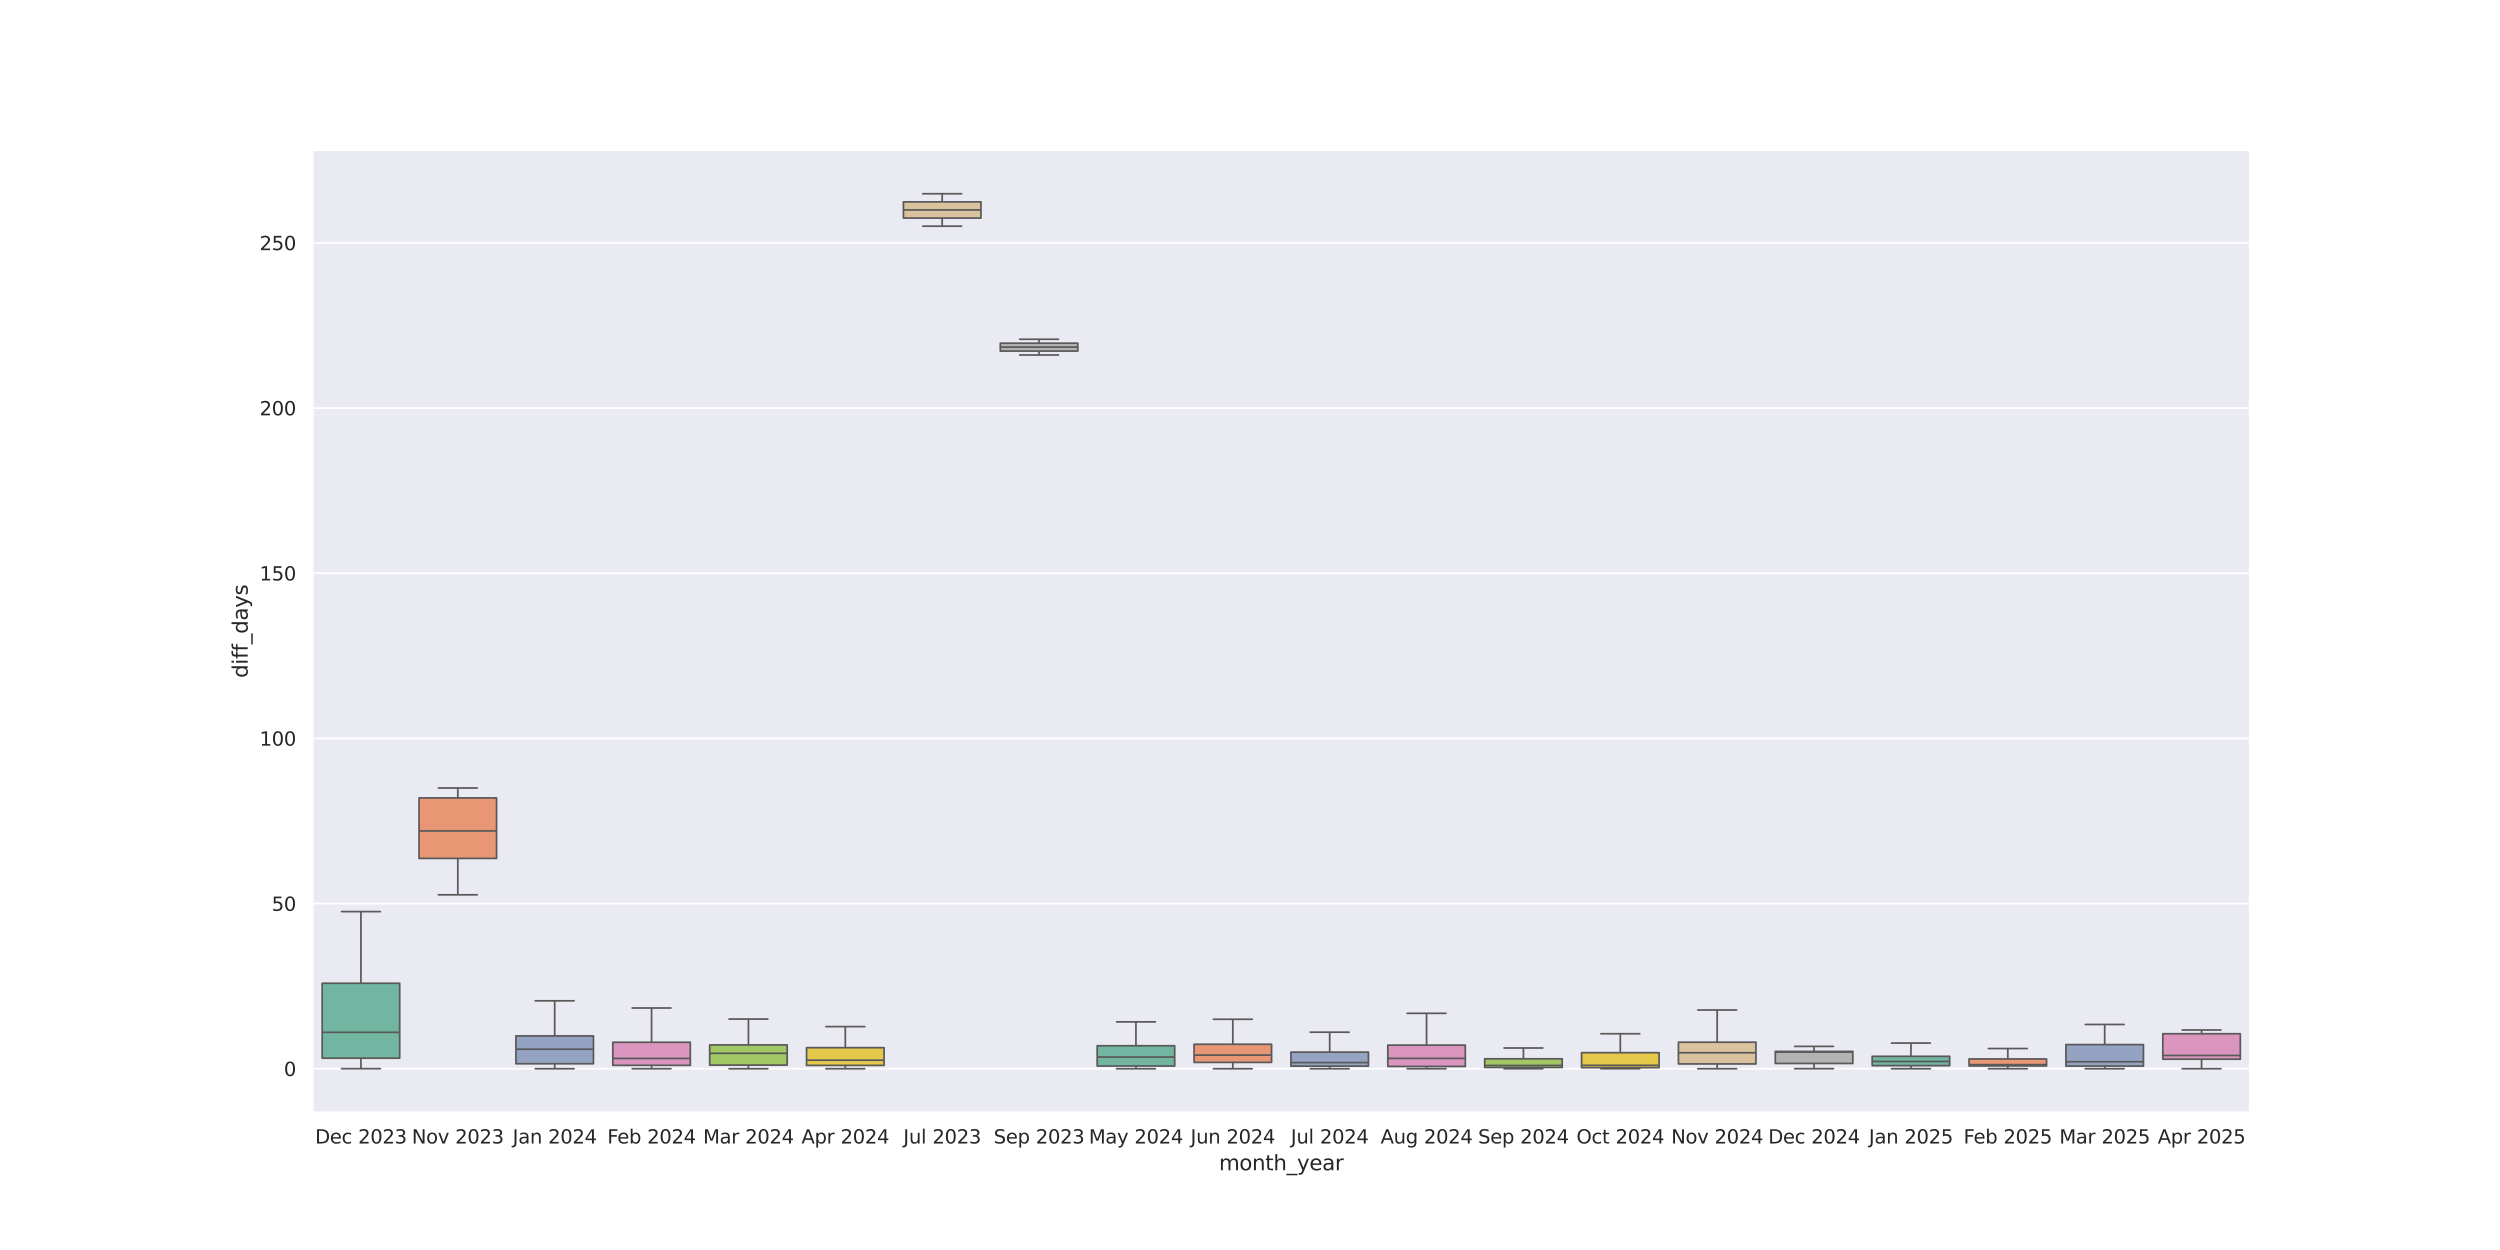 <?xml version="1.0" encoding="utf-8" standalone="no"?>
<!DOCTYPE svg PUBLIC "-//W3C//DTD SVG 1.1//EN"
  "http://www.w3.org/Graphics/SVG/1.1/DTD/svg11.dtd">
<svg xmlns:xlink="http://www.w3.org/1999/xlink" width="1440pt" height="720pt" viewBox="0 0 1440 720" xmlns="http://www.w3.org/2000/svg" version="1.1">
 <defs>
  <style type="text/css">*{stroke-linejoin: round; stroke-linecap: butt}</style>
 </defs>
 <g id="figure_1">
  <g id="patch_1">
   <path d="M 0 720 
L 1440 720 
L 1440 0 
L 0 0 
z
" style="fill: #ffffff"/>
  </g>
  <g id="axes_1">
   <g id="patch_2">
    <path d="M 180 640.8 
L 1296 640.8 
L 1296 86.4 
L 180 86.4 
z
" style="fill: #eaeaf2"/>
   </g>
   <g id="matplotlib.axis_1">
    <g id="xtick_1">
     <g id="text_1">
      <!-- Dec 2023 -->
      <g style="fill: #262626" transform="translate(181.511 658.658) scale(0.11 -0.11)">
       <defs>
        <path id="DejaVuSans-44" d="M 1259 4147 
L 1259 519 
L 2022 519 
Q 2988 519 3436 956 
Q 3884 1394 3884 2338 
Q 3884 3275 3436 3711 
Q 2988 4147 2022 4147 
L 1259 4147 
z
M 628 4666 
L 1925 4666 
Q 3281 4666 3915 4102 
Q 4550 3538 4550 2338 
Q 4550 1131 3912 565 
Q 3275 0 1925 0 
L 628 0 
L 628 4666 
z
" transform="scale(0.016)"/>
        <path id="DejaVuSans-65" d="M 3597 1894 
L 3597 1613 
L 953 1613 
Q 991 1019 1311 708 
Q 1631 397 2203 397 
Q 2534 397 2845 478 
Q 3156 559 3463 722 
L 3463 178 
Q 3153 47 2828 -22 
Q 2503 -91 2169 -91 
Q 1331 -91 842 396 
Q 353 884 353 1716 
Q 353 2575 817 3079 
Q 1281 3584 2069 3584 
Q 2775 3584 3186 3129 
Q 3597 2675 3597 1894 
z
M 3022 2063 
Q 3016 2534 2758 2815 
Q 2500 3097 2075 3097 
Q 1594 3097 1305 2825 
Q 1016 2553 972 2059 
L 3022 2063 
z
" transform="scale(0.016)"/>
        <path id="DejaVuSans-63" d="M 3122 3366 
L 3122 2828 
Q 2878 2963 2633 3030 
Q 2388 3097 2138 3097 
Q 1578 3097 1268 2742 
Q 959 2388 959 1747 
Q 959 1106 1268 751 
Q 1578 397 2138 397 
Q 2388 397 2633 464 
Q 2878 531 3122 666 
L 3122 134 
Q 2881 22 2623 -34 
Q 2366 -91 2075 -91 
Q 1284 -91 818 406 
Q 353 903 353 1747 
Q 353 2603 823 3093 
Q 1294 3584 2113 3584 
Q 2378 3584 2631 3529 
Q 2884 3475 3122 3366 
z
" transform="scale(0.016)"/>
        <path id="DejaVuSans-20" transform="scale(0.016)"/>
        <path id="DejaVuSans-32" d="M 1228 531 
L 3431 531 
L 3431 0 
L 469 0 
L 469 531 
Q 828 903 1448 1529 
Q 2069 2156 2228 2338 
Q 2531 2678 2651 2914 
Q 2772 3150 2772 3378 
Q 2772 3750 2511 3984 
Q 2250 4219 1831 4219 
Q 1534 4219 1204 4116 
Q 875 4013 500 3803 
L 500 4441 
Q 881 4594 1212 4672 
Q 1544 4750 1819 4750 
Q 2544 4750 2975 4387 
Q 3406 4025 3406 3419 
Q 3406 3131 3298 2873 
Q 3191 2616 2906 2266 
Q 2828 2175 2409 1742 
Q 1991 1309 1228 531 
z
" transform="scale(0.016)"/>
        <path id="DejaVuSans-30" d="M 2034 4250 
Q 1547 4250 1301 3770 
Q 1056 3291 1056 2328 
Q 1056 1369 1301 889 
Q 1547 409 2034 409 
Q 2525 409 2770 889 
Q 3016 1369 3016 2328 
Q 3016 3291 2770 3770 
Q 2525 4250 2034 4250 
z
M 2034 4750 
Q 2819 4750 3233 4129 
Q 3647 3509 3647 2328 
Q 3647 1150 3233 529 
Q 2819 -91 2034 -91 
Q 1250 -91 836 529 
Q 422 1150 422 2328 
Q 422 3509 836 4129 
Q 1250 4750 2034 4750 
z
" transform="scale(0.016)"/>
        <path id="DejaVuSans-33" d="M 2597 2516 
Q 3050 2419 3304 2112 
Q 3559 1806 3559 1356 
Q 3559 666 3084 287 
Q 2609 -91 1734 -91 
Q 1441 -91 1130 -33 
Q 819 25 488 141 
L 488 750 
Q 750 597 1062 519 
Q 1375 441 1716 441 
Q 2309 441 2620 675 
Q 2931 909 2931 1356 
Q 2931 1769 2642 2001 
Q 2353 2234 1838 2234 
L 1294 2234 
L 1294 2753 
L 1863 2753 
Q 2328 2753 2575 2939 
Q 2822 3125 2822 3475 
Q 2822 3834 2567 4026 
Q 2313 4219 1838 4219 
Q 1578 4219 1281 4162 
Q 984 4106 628 3988 
L 628 4550 
Q 988 4650 1302 4700 
Q 1616 4750 1894 4750 
Q 2613 4750 3031 4423 
Q 3450 4097 3450 3541 
Q 3450 3153 3228 2886 
Q 3006 2619 2597 2516 
z
" transform="scale(0.016)"/>
       </defs>
       <use xlink:href="#DejaVuSans-44"/>
       <use xlink:href="#DejaVuSans-65" transform="translate(77.002 0)"/>
       <use xlink:href="#DejaVuSans-63" transform="translate(138.525 0)"/>
       <use xlink:href="#DejaVuSans-20" transform="translate(193.506 0)"/>
       <use xlink:href="#DejaVuSans-32" transform="translate(225.293 0)"/>
       <use xlink:href="#DejaVuSans-30" transform="translate(288.916 0)"/>
       <use xlink:href="#DejaVuSans-32" transform="translate(352.539 0)"/>
       <use xlink:href="#DejaVuSans-33" transform="translate(416.162 0)"/>
      </g>
     </g>
    </g>
    <g id="xtick_2">
     <g id="text_2">
      <!-- Nov 2023 -->
      <g style="fill: #262626" transform="translate(237.219 658.658) scale(0.11 -0.11)">
       <defs>
        <path id="DejaVuSans-4e" d="M 628 4666 
L 1478 4666 
L 3547 763 
L 3547 4666 
L 4159 4666 
L 4159 0 
L 3309 0 
L 1241 3903 
L 1241 0 
L 628 0 
L 628 4666 
z
" transform="scale(0.016)"/>
        <path id="DejaVuSans-6f" d="M 1959 3097 
Q 1497 3097 1228 2736 
Q 959 2375 959 1747 
Q 959 1119 1226 758 
Q 1494 397 1959 397 
Q 2419 397 2687 759 
Q 2956 1122 2956 1747 
Q 2956 2369 2687 2733 
Q 2419 3097 1959 3097 
z
M 1959 3584 
Q 2709 3584 3137 3096 
Q 3566 2609 3566 1747 
Q 3566 888 3137 398 
Q 2709 -91 1959 -91 
Q 1206 -91 779 398 
Q 353 888 353 1747 
Q 353 2609 779 3096 
Q 1206 3584 1959 3584 
z
" transform="scale(0.016)"/>
        <path id="DejaVuSans-76" d="M 191 3500 
L 800 3500 
L 1894 563 
L 2988 3500 
L 3597 3500 
L 2284 0 
L 1503 0 
L 191 3500 
z
" transform="scale(0.016)"/>
       </defs>
       <use xlink:href="#DejaVuSans-4e"/>
       <use xlink:href="#DejaVuSans-6f" transform="translate(74.805 0)"/>
       <use xlink:href="#DejaVuSans-76" transform="translate(135.986 0)"/>
       <use xlink:href="#DejaVuSans-20" transform="translate(195.166 0)"/>
       <use xlink:href="#DejaVuSans-32" transform="translate(226.953 0)"/>
       <use xlink:href="#DejaVuSans-30" transform="translate(290.576 0)"/>
       <use xlink:href="#DejaVuSans-32" transform="translate(354.199 0)"/>
       <use xlink:href="#DejaVuSans-33" transform="translate(417.822 0)"/>
      </g>
     </g>
    </g>
    <g id="xtick_3">
     <g id="text_3">
      <!-- Jan 2024 -->
      <g style="fill: #262626" transform="translate(295.276 658.658) scale(0.11 -0.11)">
       <defs>
        <path id="DejaVuSans-4a" d="M 628 4666 
L 1259 4666 
L 1259 325 
Q 1259 -519 939 -900 
Q 619 -1281 -91 -1281 
L -331 -1281 
L -331 -750 
L -134 -750 
Q 284 -750 456 -515 
Q 628 -281 628 325 
L 628 4666 
z
" transform="scale(0.016)"/>
        <path id="DejaVuSans-61" d="M 2194 1759 
Q 1497 1759 1228 1600 
Q 959 1441 959 1056 
Q 959 750 1161 570 
Q 1363 391 1709 391 
Q 2188 391 2477 730 
Q 2766 1069 2766 1631 
L 2766 1759 
L 2194 1759 
z
M 3341 1997 
L 3341 0 
L 2766 0 
L 2766 531 
Q 2569 213 2275 61 
Q 1981 -91 1556 -91 
Q 1019 -91 701 211 
Q 384 513 384 1019 
Q 384 1609 779 1909 
Q 1175 2209 1959 2209 
L 2766 2209 
L 2766 2266 
Q 2766 2663 2505 2880 
Q 2244 3097 1772 3097 
Q 1472 3097 1187 3025 
Q 903 2953 641 2809 
L 641 3341 
Q 956 3463 1253 3523 
Q 1550 3584 1831 3584 
Q 2591 3584 2966 3190 
Q 3341 2797 3341 1997 
z
" transform="scale(0.016)"/>
        <path id="DejaVuSans-6e" d="M 3513 2113 
L 3513 0 
L 2938 0 
L 2938 2094 
Q 2938 2591 2744 2837 
Q 2550 3084 2163 3084 
Q 1697 3084 1428 2787 
Q 1159 2491 1159 1978 
L 1159 0 
L 581 0 
L 581 3500 
L 1159 3500 
L 1159 2956 
Q 1366 3272 1645 3428 
Q 1925 3584 2291 3584 
Q 2894 3584 3203 3211 
Q 3513 2838 3513 2113 
z
" transform="scale(0.016)"/>
        <path id="DejaVuSans-34" d="M 2419 4116 
L 825 1625 
L 2419 1625 
L 2419 4116 
z
M 2253 4666 
L 3047 4666 
L 3047 1625 
L 3713 1625 
L 3713 1100 
L 3047 1100 
L 3047 0 
L 2419 0 
L 2419 1100 
L 313 1100 
L 313 1709 
L 2253 4666 
z
" transform="scale(0.016)"/>
       </defs>
       <use xlink:href="#DejaVuSans-4a"/>
       <use xlink:href="#DejaVuSans-61" transform="translate(29.492 0)"/>
       <use xlink:href="#DejaVuSans-6e" transform="translate(90.771 0)"/>
       <use xlink:href="#DejaVuSans-20" transform="translate(154.15 0)"/>
       <use xlink:href="#DejaVuSans-32" transform="translate(185.938 0)"/>
       <use xlink:href="#DejaVuSans-30" transform="translate(249.561 0)"/>
       <use xlink:href="#DejaVuSans-32" transform="translate(313.184 0)"/>
       <use xlink:href="#DejaVuSans-34" transform="translate(376.807 0)"/>
      </g>
     </g>
    </g>
    <g id="xtick_4">
     <g id="text_4">
      <!-- Feb 2024 -->
      <g style="fill: #262626" transform="translate(349.818 658.658) scale(0.11 -0.11)">
       <defs>
        <path id="DejaVuSans-46" d="M 628 4666 
L 3309 4666 
L 3309 4134 
L 1259 4134 
L 1259 2759 
L 3109 2759 
L 3109 2228 
L 1259 2228 
L 1259 0 
L 628 0 
L 628 4666 
z
" transform="scale(0.016)"/>
        <path id="DejaVuSans-62" d="M 3116 1747 
Q 3116 2381 2855 2742 
Q 2594 3103 2138 3103 
Q 1681 3103 1420 2742 
Q 1159 2381 1159 1747 
Q 1159 1113 1420 752 
Q 1681 391 2138 391 
Q 2594 391 2855 752 
Q 3116 1113 3116 1747 
z
M 1159 2969 
Q 1341 3281 1617 3432 
Q 1894 3584 2278 3584 
Q 2916 3584 3314 3078 
Q 3713 2572 3713 1747 
Q 3713 922 3314 415 
Q 2916 -91 2278 -91 
Q 1894 -91 1617 61 
Q 1341 213 1159 525 
L 1159 0 
L 581 0 
L 581 4863 
L 1159 4863 
L 1159 2969 
z
" transform="scale(0.016)"/>
       </defs>
       <use xlink:href="#DejaVuSans-46"/>
       <use xlink:href="#DejaVuSans-65" transform="translate(52.02 0)"/>
       <use xlink:href="#DejaVuSans-62" transform="translate(113.543 0)"/>
       <use xlink:href="#DejaVuSans-20" transform="translate(177.02 0)"/>
       <use xlink:href="#DejaVuSans-32" transform="translate(208.807 0)"/>
       <use xlink:href="#DejaVuSans-30" transform="translate(272.43 0)"/>
       <use xlink:href="#DejaVuSans-32" transform="translate(336.053 0)"/>
       <use xlink:href="#DejaVuSans-34" transform="translate(399.676 0)"/>
      </g>
     </g>
    </g>
    <g id="xtick_5">
     <g id="text_5">
      <!-- Mar 2024 -->
      <g style="fill: #262626" transform="translate(404.978 658.658) scale(0.11 -0.11)">
       <defs>
        <path id="DejaVuSans-4d" d="M 628 4666 
L 1569 4666 
L 2759 1491 
L 3956 4666 
L 4897 4666 
L 4897 0 
L 4281 0 
L 4281 4097 
L 3078 897 
L 2444 897 
L 1241 4097 
L 1241 0 
L 628 0 
L 628 4666 
z
" transform="scale(0.016)"/>
        <path id="DejaVuSans-72" d="M 2631 2963 
Q 2534 3019 2420 3045 
Q 2306 3072 2169 3072 
Q 1681 3072 1420 2755 
Q 1159 2438 1159 1844 
L 1159 0 
L 581 0 
L 581 3500 
L 1159 3500 
L 1159 2956 
Q 1341 3275 1631 3429 
Q 1922 3584 2338 3584 
Q 2397 3584 2469 3576 
Q 2541 3569 2628 3553 
L 2631 2963 
z
" transform="scale(0.016)"/>
       </defs>
       <use xlink:href="#DejaVuSans-4d"/>
       <use xlink:href="#DejaVuSans-61" transform="translate(86.279 0)"/>
       <use xlink:href="#DejaVuSans-72" transform="translate(147.559 0)"/>
       <use xlink:href="#DejaVuSans-20" transform="translate(188.672 0)"/>
       <use xlink:href="#DejaVuSans-32" transform="translate(220.459 0)"/>
       <use xlink:href="#DejaVuSans-30" transform="translate(284.082 0)"/>
       <use xlink:href="#DejaVuSans-32" transform="translate(347.705 0)"/>
       <use xlink:href="#DejaVuSans-34" transform="translate(411.328 0)"/>
      </g>
     </g>
    </g>
    <g id="xtick_6">
     <g id="text_6">
      <!-- Apr 2024 -->
      <g style="fill: #262626" transform="translate(461.64 658.658) scale(0.11 -0.11)">
       <defs>
        <path id="DejaVuSans-41" d="M 2188 4044 
L 1331 1722 
L 3047 1722 
L 2188 4044 
z
M 1831 4666 
L 2547 4666 
L 4325 0 
L 3669 0 
L 3244 1197 
L 1141 1197 
L 716 0 
L 50 0 
L 1831 4666 
z
" transform="scale(0.016)"/>
        <path id="DejaVuSans-70" d="M 1159 525 
L 1159 -1331 
L 581 -1331 
L 581 3500 
L 1159 3500 
L 1159 2969 
Q 1341 3281 1617 3432 
Q 1894 3584 2278 3584 
Q 2916 3584 3314 3078 
Q 3713 2572 3713 1747 
Q 3713 922 3314 415 
Q 2916 -91 2278 -91 
Q 1894 -91 1617 61 
Q 1341 213 1159 525 
z
M 3116 1747 
Q 3116 2381 2855 2742 
Q 2594 3103 2138 3103 
Q 1681 3103 1420 2742 
Q 1159 2381 1159 1747 
Q 1159 1113 1420 752 
Q 1681 391 2138 391 
Q 2594 391 2855 752 
Q 3116 1113 3116 1747 
z
" transform="scale(0.016)"/>
       </defs>
       <use xlink:href="#DejaVuSans-41"/>
       <use xlink:href="#DejaVuSans-70" transform="translate(68.408 0)"/>
       <use xlink:href="#DejaVuSans-72" transform="translate(131.885 0)"/>
       <use xlink:href="#DejaVuSans-20" transform="translate(172.998 0)"/>
       <use xlink:href="#DejaVuSans-32" transform="translate(204.785 0)"/>
       <use xlink:href="#DejaVuSans-30" transform="translate(268.408 0)"/>
       <use xlink:href="#DejaVuSans-32" transform="translate(332.031 0)"/>
       <use xlink:href="#DejaVuSans-34" transform="translate(395.654 0)"/>
      </g>
     </g>
    </g>
    <g id="xtick_7">
     <g id="text_7">
      <!-- Jul 2023 -->
      <g style="fill: #262626" transform="translate(520.318 658.658) scale(0.11 -0.11)">
       <defs>
        <path id="DejaVuSans-75" d="M 544 1381 
L 544 3500 
L 1119 3500 
L 1119 1403 
Q 1119 906 1312 657 
Q 1506 409 1894 409 
Q 2359 409 2629 706 
Q 2900 1003 2900 1516 
L 2900 3500 
L 3475 3500 
L 3475 0 
L 2900 0 
L 2900 538 
Q 2691 219 2414 64 
Q 2138 -91 1772 -91 
Q 1169 -91 856 284 
Q 544 659 544 1381 
z
M 1991 3584 
L 1991 3584 
z
" transform="scale(0.016)"/>
        <path id="DejaVuSans-6c" d="M 603 4863 
L 1178 4863 
L 1178 0 
L 603 0 
L 603 4863 
z
" transform="scale(0.016)"/>
       </defs>
       <use xlink:href="#DejaVuSans-4a"/>
       <use xlink:href="#DejaVuSans-75" transform="translate(29.492 0)"/>
       <use xlink:href="#DejaVuSans-6c" transform="translate(92.871 0)"/>
       <use xlink:href="#DejaVuSans-20" transform="translate(120.654 0)"/>
       <use xlink:href="#DejaVuSans-32" transform="translate(152.441 0)"/>
       <use xlink:href="#DejaVuSans-30" transform="translate(216.064 0)"/>
       <use xlink:href="#DejaVuSans-32" transform="translate(279.688 0)"/>
       <use xlink:href="#DejaVuSans-33" transform="translate(343.311 0)"/>
      </g>
     </g>
    </g>
    <g id="xtick_8">
     <g id="text_8">
      <!-- Sep 2023 -->
      <g style="fill: #262626" transform="translate(572.387 658.658) scale(0.11 -0.11)">
       <defs>
        <path id="DejaVuSans-53" d="M 3425 4513 
L 3425 3897 
Q 3066 4069 2747 4153 
Q 2428 4238 2131 4238 
Q 1616 4238 1336 4038 
Q 1056 3838 1056 3469 
Q 1056 3159 1242 3001 
Q 1428 2844 1947 2747 
L 2328 2669 
Q 3034 2534 3370 2195 
Q 3706 1856 3706 1288 
Q 3706 609 3251 259 
Q 2797 -91 1919 -91 
Q 1588 -91 1214 -16 
Q 841 59 441 206 
L 441 856 
Q 825 641 1194 531 
Q 1563 422 1919 422 
Q 2459 422 2753 634 
Q 3047 847 3047 1241 
Q 3047 1584 2836 1778 
Q 2625 1972 2144 2069 
L 1759 2144 
Q 1053 2284 737 2584 
Q 422 2884 422 3419 
Q 422 4038 858 4394 
Q 1294 4750 2059 4750 
Q 2388 4750 2728 4690 
Q 3069 4631 3425 4513 
z
" transform="scale(0.016)"/>
       </defs>
       <use xlink:href="#DejaVuSans-53"/>
       <use xlink:href="#DejaVuSans-65" transform="translate(63.477 0)"/>
       <use xlink:href="#DejaVuSans-70" transform="translate(125 0)"/>
       <use xlink:href="#DejaVuSans-20" transform="translate(188.477 0)"/>
       <use xlink:href="#DejaVuSans-32" transform="translate(220.264 0)"/>
       <use xlink:href="#DejaVuSans-30" transform="translate(283.887 0)"/>
       <use xlink:href="#DejaVuSans-32" transform="translate(347.51 0)"/>
       <use xlink:href="#DejaVuSans-33" transform="translate(411.133 0)"/>
      </g>
     </g>
    </g>
    <g id="xtick_9">
     <g id="text_9">
      <!-- May 2024 -->
      <g style="fill: #262626" transform="translate(627.183 658.658) scale(0.11 -0.11)">
       <defs>
        <path id="DejaVuSans-79" d="M 2059 -325 
Q 1816 -950 1584 -1140 
Q 1353 -1331 966 -1331 
L 506 -1331 
L 506 -850 
L 844 -850 
Q 1081 -850 1212 -737 
Q 1344 -625 1503 -206 
L 1606 56 
L 191 3500 
L 800 3500 
L 1894 763 
L 2988 3500 
L 3597 3500 
L 2059 -325 
z
" transform="scale(0.016)"/>
       </defs>
       <use xlink:href="#DejaVuSans-4d"/>
       <use xlink:href="#DejaVuSans-61" transform="translate(86.279 0)"/>
       <use xlink:href="#DejaVuSans-79" transform="translate(147.559 0)"/>
       <use xlink:href="#DejaVuSans-20" transform="translate(206.738 0)"/>
       <use xlink:href="#DejaVuSans-32" transform="translate(238.525 0)"/>
       <use xlink:href="#DejaVuSans-30" transform="translate(302.148 0)"/>
       <use xlink:href="#DejaVuSans-32" transform="translate(365.771 0)"/>
       <use xlink:href="#DejaVuSans-34" transform="translate(429.395 0)"/>
      </g>
     </g>
    </g>
    <g id="xtick_10">
     <g id="text_10">
      <!-- Jun 2024 -->
      <g style="fill: #262626" transform="translate(685.761 658.658) scale(0.11 -0.11)">
       <use xlink:href="#DejaVuSans-4a"/>
       <use xlink:href="#DejaVuSans-75" transform="translate(29.492 0)"/>
       <use xlink:href="#DejaVuSans-6e" transform="translate(92.871 0)"/>
       <use xlink:href="#DejaVuSans-20" transform="translate(156.25 0)"/>
       <use xlink:href="#DejaVuSans-32" transform="translate(188.037 0)"/>
       <use xlink:href="#DejaVuSans-30" transform="translate(251.66 0)"/>
       <use xlink:href="#DejaVuSans-32" transform="translate(315.283 0)"/>
       <use xlink:href="#DejaVuSans-34" transform="translate(378.906 0)"/>
      </g>
     </g>
    </g>
    <g id="xtick_11">
     <g id="text_11">
      <!-- Jul 2024 -->
      <g style="fill: #262626" transform="translate(743.518 658.658) scale(0.11 -0.11)">
       <use xlink:href="#DejaVuSans-4a"/>
       <use xlink:href="#DejaVuSans-75" transform="translate(29.492 0)"/>
       <use xlink:href="#DejaVuSans-6c" transform="translate(92.871 0)"/>
       <use xlink:href="#DejaVuSans-20" transform="translate(120.654 0)"/>
       <use xlink:href="#DejaVuSans-32" transform="translate(152.441 0)"/>
       <use xlink:href="#DejaVuSans-30" transform="translate(216.064 0)"/>
       <use xlink:href="#DejaVuSans-32" transform="translate(279.688 0)"/>
       <use xlink:href="#DejaVuSans-34" transform="translate(343.311 0)"/>
      </g>
     </g>
    </g>
    <g id="xtick_12">
     <g id="text_12">
      <!-- Aug 2024 -->
      <g style="fill: #262626" transform="translate(795.215 658.658) scale(0.11 -0.11)">
       <defs>
        <path id="DejaVuSans-67" d="M 2906 1791 
Q 2906 2416 2648 2759 
Q 2391 3103 1925 3103 
Q 1463 3103 1205 2759 
Q 947 2416 947 1791 
Q 947 1169 1205 825 
Q 1463 481 1925 481 
Q 2391 481 2648 825 
Q 2906 1169 2906 1791 
z
M 3481 434 
Q 3481 -459 3084 -895 
Q 2688 -1331 1869 -1331 
Q 1566 -1331 1297 -1286 
Q 1028 -1241 775 -1147 
L 775 -588 
Q 1028 -725 1275 -790 
Q 1522 -856 1778 -856 
Q 2344 -856 2625 -561 
Q 2906 -266 2906 331 
L 2906 616 
Q 2728 306 2450 153 
Q 2172 0 1784 0 
Q 1141 0 747 490 
Q 353 981 353 1791 
Q 353 2603 747 3093 
Q 1141 3584 1784 3584 
Q 2172 3584 2450 3431 
Q 2728 3278 2906 2969 
L 2906 3500 
L 3481 3500 
L 3481 434 
z
" transform="scale(0.016)"/>
       </defs>
       <use xlink:href="#DejaVuSans-41"/>
       <use xlink:href="#DejaVuSans-75" transform="translate(68.408 0)"/>
       <use xlink:href="#DejaVuSans-67" transform="translate(131.787 0)"/>
       <use xlink:href="#DejaVuSans-20" transform="translate(195.264 0)"/>
       <use xlink:href="#DejaVuSans-32" transform="translate(227.051 0)"/>
       <use xlink:href="#DejaVuSans-30" transform="translate(290.674 0)"/>
       <use xlink:href="#DejaVuSans-32" transform="translate(354.297 0)"/>
       <use xlink:href="#DejaVuSans-34" transform="translate(417.92 0)"/>
      </g>
     </g>
    </g>
    <g id="xtick_13">
     <g id="text_13">
      <!-- Sep 2024 -->
      <g style="fill: #262626" transform="translate(851.387 658.658) scale(0.11 -0.11)">
       <use xlink:href="#DejaVuSans-53"/>
       <use xlink:href="#DejaVuSans-65" transform="translate(63.477 0)"/>
       <use xlink:href="#DejaVuSans-70" transform="translate(125 0)"/>
       <use xlink:href="#DejaVuSans-20" transform="translate(188.477 0)"/>
       <use xlink:href="#DejaVuSans-32" transform="translate(220.264 0)"/>
       <use xlink:href="#DejaVuSans-30" transform="translate(283.887 0)"/>
       <use xlink:href="#DejaVuSans-32" transform="translate(347.51 0)"/>
       <use xlink:href="#DejaVuSans-34" transform="translate(411.133 0)"/>
      </g>
     </g>
    </g>
    <g id="xtick_14">
     <g id="text_14">
      <!-- Oct 2024 -->
      <g style="fill: #262626" transform="translate(908.045 658.658) scale(0.11 -0.11)">
       <defs>
        <path id="DejaVuSans-4f" d="M 2522 4238 
Q 1834 4238 1429 3725 
Q 1025 3213 1025 2328 
Q 1025 1447 1429 934 
Q 1834 422 2522 422 
Q 3209 422 3611 934 
Q 4013 1447 4013 2328 
Q 4013 3213 3611 3725 
Q 3209 4238 2522 4238 
z
M 2522 4750 
Q 3503 4750 4090 4092 
Q 4678 3434 4678 2328 
Q 4678 1225 4090 567 
Q 3503 -91 2522 -91 
Q 1538 -91 948 565 
Q 359 1222 359 2328 
Q 359 3434 948 4092 
Q 1538 4750 2522 4750 
z
" transform="scale(0.016)"/>
        <path id="DejaVuSans-74" d="M 1172 4494 
L 1172 3500 
L 2356 3500 
L 2356 3053 
L 1172 3053 
L 1172 1153 
Q 1172 725 1289 603 
Q 1406 481 1766 481 
L 2356 481 
L 2356 0 
L 1766 0 
Q 1100 0 847 248 
Q 594 497 594 1153 
L 594 3053 
L 172 3053 
L 172 3500 
L 594 3500 
L 594 4494 
L 1172 4494 
z
" transform="scale(0.016)"/>
       </defs>
       <use xlink:href="#DejaVuSans-4f"/>
       <use xlink:href="#DejaVuSans-63" transform="translate(78.711 0)"/>
       <use xlink:href="#DejaVuSans-74" transform="translate(133.691 0)"/>
       <use xlink:href="#DejaVuSans-20" transform="translate(172.9 0)"/>
       <use xlink:href="#DejaVuSans-32" transform="translate(204.688 0)"/>
       <use xlink:href="#DejaVuSans-30" transform="translate(268.311 0)"/>
       <use xlink:href="#DejaVuSans-32" transform="translate(331.934 0)"/>
       <use xlink:href="#DejaVuSans-34" transform="translate(395.557 0)"/>
      </g>
     </g>
    </g>
    <g id="xtick_15">
     <g id="text_15">
      <!-- Nov 2024 -->
      <g style="fill: #262626" transform="translate(962.619 658.658) scale(0.11 -0.11)">
       <use xlink:href="#DejaVuSans-4e"/>
       <use xlink:href="#DejaVuSans-6f" transform="translate(74.805 0)"/>
       <use xlink:href="#DejaVuSans-76" transform="translate(135.986 0)"/>
       <use xlink:href="#DejaVuSans-20" transform="translate(195.166 0)"/>
       <use xlink:href="#DejaVuSans-32" transform="translate(226.953 0)"/>
       <use xlink:href="#DejaVuSans-30" transform="translate(290.576 0)"/>
       <use xlink:href="#DejaVuSans-32" transform="translate(354.199 0)"/>
       <use xlink:href="#DejaVuSans-34" transform="translate(417.822 0)"/>
      </g>
     </g>
    </g>
    <g id="xtick_16">
     <g id="text_16">
      <!-- Dec 2024 -->
      <g style="fill: #262626" transform="translate(1018.511 658.658) scale(0.11 -0.11)">
       <use xlink:href="#DejaVuSans-44"/>
       <use xlink:href="#DejaVuSans-65" transform="translate(77.002 0)"/>
       <use xlink:href="#DejaVuSans-63" transform="translate(138.525 0)"/>
       <use xlink:href="#DejaVuSans-20" transform="translate(193.506 0)"/>
       <use xlink:href="#DejaVuSans-32" transform="translate(225.293 0)"/>
       <use xlink:href="#DejaVuSans-30" transform="translate(288.916 0)"/>
       <use xlink:href="#DejaVuSans-32" transform="translate(352.539 0)"/>
       <use xlink:href="#DejaVuSans-34" transform="translate(416.162 0)"/>
      </g>
     </g>
    </g>
    <g id="xtick_17">
     <g id="text_17">
      <!-- Jan 2025 -->
      <g style="fill: #262626" transform="translate(1076.476 658.658) scale(0.11 -0.11)">
       <defs>
        <path id="DejaVuSans-35" d="M 691 4666 
L 3169 4666 
L 3169 4134 
L 1269 4134 
L 1269 2991 
Q 1406 3038 1543 3061 
Q 1681 3084 1819 3084 
Q 2600 3084 3056 2656 
Q 3513 2228 3513 1497 
Q 3513 744 3044 326 
Q 2575 -91 1722 -91 
Q 1428 -91 1123 -41 
Q 819 9 494 109 
L 494 744 
Q 775 591 1075 516 
Q 1375 441 1709 441 
Q 2250 441 2565 725 
Q 2881 1009 2881 1497 
Q 2881 1984 2565 2268 
Q 2250 2553 1709 2553 
Q 1456 2553 1204 2497 
Q 953 2441 691 2322 
L 691 4666 
z
" transform="scale(0.016)"/>
       </defs>
       <use xlink:href="#DejaVuSans-4a"/>
       <use xlink:href="#DejaVuSans-61" transform="translate(29.492 0)"/>
       <use xlink:href="#DejaVuSans-6e" transform="translate(90.771 0)"/>
       <use xlink:href="#DejaVuSans-20" transform="translate(154.15 0)"/>
       <use xlink:href="#DejaVuSans-32" transform="translate(185.938 0)"/>
       <use xlink:href="#DejaVuSans-30" transform="translate(249.561 0)"/>
       <use xlink:href="#DejaVuSans-32" transform="translate(313.184 0)"/>
       <use xlink:href="#DejaVuSans-35" transform="translate(376.807 0)"/>
      </g>
     </g>
    </g>
    <g id="xtick_18">
     <g id="text_18">
      <!-- Feb 2025 -->
      <g style="fill: #262626" transform="translate(1131.018 658.658) scale(0.11 -0.11)">
       <use xlink:href="#DejaVuSans-46"/>
       <use xlink:href="#DejaVuSans-65" transform="translate(52.02 0)"/>
       <use xlink:href="#DejaVuSans-62" transform="translate(113.543 0)"/>
       <use xlink:href="#DejaVuSans-20" transform="translate(177.02 0)"/>
       <use xlink:href="#DejaVuSans-32" transform="translate(208.807 0)"/>
       <use xlink:href="#DejaVuSans-30" transform="translate(272.43 0)"/>
       <use xlink:href="#DejaVuSans-32" transform="translate(336.053 0)"/>
       <use xlink:href="#DejaVuSans-35" transform="translate(399.676 0)"/>
      </g>
     </g>
    </g>
    <g id="xtick_19">
     <g id="text_19">
      <!-- Mar 2025 -->
      <g style="fill: #262626" transform="translate(1186.178 658.658) scale(0.11 -0.11)">
       <use xlink:href="#DejaVuSans-4d"/>
       <use xlink:href="#DejaVuSans-61" transform="translate(86.279 0)"/>
       <use xlink:href="#DejaVuSans-72" transform="translate(147.559 0)"/>
       <use xlink:href="#DejaVuSans-20" transform="translate(188.672 0)"/>
       <use xlink:href="#DejaVuSans-32" transform="translate(220.459 0)"/>
       <use xlink:href="#DejaVuSans-30" transform="translate(284.082 0)"/>
       <use xlink:href="#DejaVuSans-32" transform="translate(347.705 0)"/>
       <use xlink:href="#DejaVuSans-35" transform="translate(411.328 0)"/>
      </g>
     </g>
    </g>
    <g id="xtick_20">
     <g id="text_20">
      <!-- Apr 2025 -->
      <g style="fill: #262626" transform="translate(1242.84 658.658) scale(0.11 -0.11)">
       <use xlink:href="#DejaVuSans-41"/>
       <use xlink:href="#DejaVuSans-70" transform="translate(68.408 0)"/>
       <use xlink:href="#DejaVuSans-72" transform="translate(131.885 0)"/>
       <use xlink:href="#DejaVuSans-20" transform="translate(172.998 0)"/>
       <use xlink:href="#DejaVuSans-32" transform="translate(204.785 0)"/>
       <use xlink:href="#DejaVuSans-30" transform="translate(268.408 0)"/>
       <use xlink:href="#DejaVuSans-32" transform="translate(332.031 0)"/>
       <use xlink:href="#DejaVuSans-35" transform="translate(395.654 0)"/>
      </g>
     </g>
    </g>
    <g id="text_21">
     <!-- month_year -->
     <g style="fill: #262626" transform="translate(702.141 674.064) scale(0.12 -0.12)">
      <defs>
       <path id="DejaVuSans-6d" d="M 3328 2828 
Q 3544 3216 3844 3400 
Q 4144 3584 4550 3584 
Q 5097 3584 5394 3201 
Q 5691 2819 5691 2113 
L 5691 0 
L 5113 0 
L 5113 2094 
Q 5113 2597 4934 2840 
Q 4756 3084 4391 3084 
Q 3944 3084 3684 2787 
Q 3425 2491 3425 1978 
L 3425 0 
L 2847 0 
L 2847 2094 
Q 2847 2600 2669 2842 
Q 2491 3084 2119 3084 
Q 1678 3084 1418 2786 
Q 1159 2488 1159 1978 
L 1159 0 
L 581 0 
L 581 3500 
L 1159 3500 
L 1159 2956 
Q 1356 3278 1631 3431 
Q 1906 3584 2284 3584 
Q 2666 3584 2933 3390 
Q 3200 3197 3328 2828 
z
" transform="scale(0.016)"/>
       <path id="DejaVuSans-68" d="M 3513 2113 
L 3513 0 
L 2938 0 
L 2938 2094 
Q 2938 2591 2744 2837 
Q 2550 3084 2163 3084 
Q 1697 3084 1428 2787 
Q 1159 2491 1159 1978 
L 1159 0 
L 581 0 
L 581 4863 
L 1159 4863 
L 1159 2956 
Q 1366 3272 1645 3428 
Q 1925 3584 2291 3584 
Q 2894 3584 3203 3211 
Q 3513 2838 3513 2113 
z
" transform="scale(0.016)"/>
       <path id="DejaVuSans-5f" d="M 3263 -1063 
L 3263 -1509 
L -63 -1509 
L -63 -1063 
L 3263 -1063 
z
" transform="scale(0.016)"/>
      </defs>
      <use xlink:href="#DejaVuSans-6d"/>
      <use xlink:href="#DejaVuSans-6f" transform="translate(97.412 0)"/>
      <use xlink:href="#DejaVuSans-6e" transform="translate(158.594 0)"/>
      <use xlink:href="#DejaVuSans-74" transform="translate(221.973 0)"/>
      <use xlink:href="#DejaVuSans-68" transform="translate(261.182 0)"/>
      <use xlink:href="#DejaVuSans-5f" transform="translate(324.561 0)"/>
      <use xlink:href="#DejaVuSans-79" transform="translate(374.561 0)"/>
      <use xlink:href="#DejaVuSans-65" transform="translate(433.74 0)"/>
      <use xlink:href="#DejaVuSans-61" transform="translate(495.264 0)"/>
      <use xlink:href="#DejaVuSans-72" transform="translate(556.543 0)"/>
     </g>
    </g>
   </g>
   <g id="matplotlib.axis_2">
    <g id="ytick_1">
     <g id="line2d_1">
      <path d="M 180 615.6 
L 1296 615.6 
" clip-path="url(#pde63842670)" style="fill: none; stroke: #ffffff; stroke-linecap: round"/>
     </g>
     <g id="text_22">
      <!-- 0 -->
      <g style="fill: #262626" transform="translate(163.501 619.779) scale(0.11 -0.11)">
       <use xlink:href="#DejaVuSans-30"/>
      </g>
     </g>
    </g>
    <g id="ytick_2">
     <g id="line2d_2">
      <path d="M 180 520.46 
L 1296 520.46 
" clip-path="url(#pde63842670)" style="fill: none; stroke: #ffffff; stroke-linecap: round"/>
     </g>
     <g id="text_23">
      <!-- 50 -->
      <g style="fill: #262626" transform="translate(156.502 524.639) scale(0.11 -0.11)">
       <use xlink:href="#DejaVuSans-35"/>
       <use xlink:href="#DejaVuSans-30" transform="translate(63.623 0)"/>
      </g>
     </g>
    </g>
    <g id="ytick_3">
     <g id="line2d_3">
      <path d="M 180 425.32 
L 1296 425.32 
" clip-path="url(#pde63842670)" style="fill: none; stroke: #ffffff; stroke-linecap: round"/>
     </g>
     <g id="text_24">
      <!-- 100 -->
      <g style="fill: #262626" transform="translate(149.504 429.5) scale(0.11 -0.11)">
       <defs>
        <path id="DejaVuSans-31" d="M 794 531 
L 1825 531 
L 1825 4091 
L 703 3866 
L 703 4441 
L 1819 4666 
L 2450 4666 
L 2450 531 
L 3481 531 
L 3481 0 
L 794 0 
L 794 531 
z
" transform="scale(0.016)"/>
       </defs>
       <use xlink:href="#DejaVuSans-31"/>
       <use xlink:href="#DejaVuSans-30" transform="translate(63.623 0)"/>
       <use xlink:href="#DejaVuSans-30" transform="translate(127.246 0)"/>
      </g>
     </g>
    </g>
    <g id="ytick_4">
     <g id="line2d_4">
      <path d="M 180 330.181 
L 1296 330.181 
" clip-path="url(#pde63842670)" style="fill: none; stroke: #ffffff; stroke-linecap: round"/>
     </g>
     <g id="text_25">
      <!-- 150 -->
      <g style="fill: #262626" transform="translate(149.504 334.36) scale(0.11 -0.11)">
       <use xlink:href="#DejaVuSans-31"/>
       <use xlink:href="#DejaVuSans-35" transform="translate(63.623 0)"/>
       <use xlink:href="#DejaVuSans-30" transform="translate(127.246 0)"/>
      </g>
     </g>
    </g>
    <g id="ytick_5">
     <g id="line2d_5">
      <path d="M 180 235.041 
L 1296 235.041 
" clip-path="url(#pde63842670)" style="fill: none; stroke: #ffffff; stroke-linecap: round"/>
     </g>
     <g id="text_26">
      <!-- 200 -->
      <g style="fill: #262626" transform="translate(149.504 239.22) scale(0.11 -0.11)">
       <use xlink:href="#DejaVuSans-32"/>
       <use xlink:href="#DejaVuSans-30" transform="translate(63.623 0)"/>
       <use xlink:href="#DejaVuSans-30" transform="translate(127.246 0)"/>
      </g>
     </g>
    </g>
    <g id="ytick_6">
     <g id="line2d_6">
      <path d="M 180 139.901 
L 1296 139.901 
" clip-path="url(#pde63842670)" style="fill: none; stroke: #ffffff; stroke-linecap: round"/>
     </g>
     <g id="text_27">
      <!-- 250 -->
      <g style="fill: #262626" transform="translate(149.504 144.08) scale(0.11 -0.11)">
       <use xlink:href="#DejaVuSans-32"/>
       <use xlink:href="#DejaVuSans-35" transform="translate(63.623 0)"/>
       <use xlink:href="#DejaVuSans-30" transform="translate(127.246 0)"/>
      </g>
     </g>
    </g>
    <g id="text_28">
     <!-- diff_days -->
     <g style="fill: #262626" transform="translate(142.674 390.463) rotate(-90) scale(0.12 -0.12)">
      <defs>
       <path id="DejaVuSans-64" d="M 2906 2969 
L 2906 4863 
L 3481 4863 
L 3481 0 
L 2906 0 
L 2906 525 
Q 2725 213 2448 61 
Q 2172 -91 1784 -91 
Q 1150 -91 751 415 
Q 353 922 353 1747 
Q 353 2572 751 3078 
Q 1150 3584 1784 3584 
Q 2172 3584 2448 3432 
Q 2725 3281 2906 2969 
z
M 947 1747 
Q 947 1113 1208 752 
Q 1469 391 1925 391 
Q 2381 391 2643 752 
Q 2906 1113 2906 1747 
Q 2906 2381 2643 2742 
Q 2381 3103 1925 3103 
Q 1469 3103 1208 2742 
Q 947 2381 947 1747 
z
" transform="scale(0.016)"/>
       <path id="DejaVuSans-69" d="M 603 3500 
L 1178 3500 
L 1178 0 
L 603 0 
L 603 3500 
z
M 603 4863 
L 1178 4863 
L 1178 4134 
L 603 4134 
L 603 4863 
z
" transform="scale(0.016)"/>
       <path id="DejaVuSans-66" d="M 2375 4863 
L 2375 4384 
L 1825 4384 
Q 1516 4384 1395 4259 
Q 1275 4134 1275 3809 
L 1275 3500 
L 2222 3500 
L 2222 3053 
L 1275 3053 
L 1275 0 
L 697 0 
L 697 3053 
L 147 3053 
L 147 3500 
L 697 3500 
L 697 3744 
Q 697 4328 969 4595 
Q 1241 4863 1831 4863 
L 2375 4863 
z
" transform="scale(0.016)"/>
       <path id="DejaVuSans-73" d="M 2834 3397 
L 2834 2853 
Q 2591 2978 2328 3040 
Q 2066 3103 1784 3103 
Q 1356 3103 1142 2972 
Q 928 2841 928 2578 
Q 928 2378 1081 2264 
Q 1234 2150 1697 2047 
L 1894 2003 
Q 2506 1872 2764 1633 
Q 3022 1394 3022 966 
Q 3022 478 2636 193 
Q 2250 -91 1575 -91 
Q 1294 -91 989 -36 
Q 684 19 347 128 
L 347 722 
Q 666 556 975 473 
Q 1284 391 1588 391 
Q 1994 391 2212 530 
Q 2431 669 2431 922 
Q 2431 1156 2273 1281 
Q 2116 1406 1581 1522 
L 1381 1569 
Q 847 1681 609 1914 
Q 372 2147 372 2553 
Q 372 3047 722 3315 
Q 1072 3584 1716 3584 
Q 2034 3584 2315 3537 
Q 2597 3491 2834 3397 
z
" transform="scale(0.016)"/>
      </defs>
      <use xlink:href="#DejaVuSans-64"/>
      <use xlink:href="#DejaVuSans-69" transform="translate(63.477 0)"/>
      <use xlink:href="#DejaVuSans-66" transform="translate(91.26 0)"/>
      <use xlink:href="#DejaVuSans-66" transform="translate(126.465 0)"/>
      <use xlink:href="#DejaVuSans-5f" transform="translate(161.67 0)"/>
      <use xlink:href="#DejaVuSans-64" transform="translate(211.67 0)"/>
      <use xlink:href="#DejaVuSans-61" transform="translate(275.146 0)"/>
      <use xlink:href="#DejaVuSans-79" transform="translate(336.426 0)"/>
      <use xlink:href="#DejaVuSans-73" transform="translate(395.605 0)"/>
     </g>
    </g>
   </g>
   <g id="patch_3">
    <path d="M 185.58 609.523 
L 230.22 609.523 
L 230.22 566.357 
L 185.58 566.357 
L 185.58 609.523 
z
" clip-path="url(#pde63842670)" style="fill: #72b6a1; stroke: #595959; stroke-linejoin: miter"/>
   </g>
   <g id="line2d_7">
    <path d="M 207.9 609.523 
L 207.9 615.548 
" clip-path="url(#pde63842670)" style="fill: none; stroke: #595959"/>
   </g>
   <g id="line2d_8">
    <path d="M 207.9 566.357 
L 207.9 525.064 
" clip-path="url(#pde63842670)" style="fill: none; stroke: #595959"/>
   </g>
   <g id="line2d_9">
    <path d="M 196.74 615.548 
L 219.06 615.548 
" clip-path="url(#pde63842670)" style="fill: none; stroke: #595959; stroke-linecap: round"/>
   </g>
   <g id="line2d_10">
    <path d="M 196.74 525.064 
L 219.06 525.064 
" clip-path="url(#pde63842670)" style="fill: none; stroke: #595959; stroke-linecap: round"/>
   </g>
   <g id="patch_4">
    <path d="M 241.38 494.428 
L 286.02 494.428 
L 286.02 459.597 
L 241.38 459.597 
L 241.38 494.428 
z
" clip-path="url(#pde63842670)" style="fill: #e99675; stroke: #595959; stroke-linejoin: miter"/>
   </g>
   <g id="line2d_11">
    <path d="M 263.7 494.428 
L 263.7 515.401 
" clip-path="url(#pde63842670)" style="fill: none; stroke: #595959"/>
   </g>
   <g id="line2d_12">
    <path d="M 263.7 459.597 
L 263.7 453.905 
" clip-path="url(#pde63842670)" style="fill: none; stroke: #595959"/>
   </g>
   <g id="line2d_13">
    <path d="M 252.54 515.401 
L 274.86 515.401 
" clip-path="url(#pde63842670)" style="fill: none; stroke: #595959; stroke-linecap: round"/>
   </g>
   <g id="line2d_14">
    <path d="M 252.54 453.905 
L 274.86 453.905 
" clip-path="url(#pde63842670)" style="fill: none; stroke: #595959; stroke-linecap: round"/>
   </g>
   <g id="patch_5">
    <path d="M 297.18 612.719 
L 341.82 612.719 
L 341.82 596.687 
L 297.18 596.687 
L 297.18 612.719 
z
" clip-path="url(#pde63842670)" style="fill: #95a3c3; stroke: #595959; stroke-linejoin: miter"/>
   </g>
   <g id="line2d_15">
    <path d="M 319.5 612.719 
L 319.5 615.585 
" clip-path="url(#pde63842670)" style="fill: none; stroke: #595959"/>
   </g>
   <g id="line2d_16">
    <path d="M 319.5 596.687 
L 319.5 576.463 
" clip-path="url(#pde63842670)" style="fill: none; stroke: #595959"/>
   </g>
   <g id="line2d_17">
    <path d="M 308.34 615.585 
L 330.66 615.585 
" clip-path="url(#pde63842670)" style="fill: none; stroke: #595959; stroke-linecap: round"/>
   </g>
   <g id="line2d_18">
    <path d="M 308.34 576.463 
L 330.66 576.463 
" clip-path="url(#pde63842670)" style="fill: none; stroke: #595959; stroke-linecap: round"/>
   </g>
   <g id="patch_6">
    <path d="M 352.98 613.65 
L 397.62 613.65 
L 397.62 600.353 
L 352.98 600.353 
L 352.98 613.65 
z
" clip-path="url(#pde63842670)" style="fill: #db96c0; stroke: #595959; stroke-linejoin: miter"/>
   </g>
   <g id="line2d_19">
    <path d="M 375.3 613.65 
L 375.3 615.586 
" clip-path="url(#pde63842670)" style="fill: none; stroke: #595959"/>
   </g>
   <g id="line2d_20">
    <path d="M 375.3 600.353 
L 375.3 580.604 
" clip-path="url(#pde63842670)" style="fill: none; stroke: #595959"/>
   </g>
   <g id="line2d_21">
    <path d="M 364.14 615.586 
L 386.46 615.586 
" clip-path="url(#pde63842670)" style="fill: none; stroke: #595959; stroke-linecap: round"/>
   </g>
   <g id="line2d_22">
    <path d="M 364.14 580.604 
L 386.46 580.604 
" clip-path="url(#pde63842670)" style="fill: none; stroke: #595959; stroke-linecap: round"/>
   </g>
   <g id="patch_7">
    <path d="M 408.78 613.516 
L 453.42 613.516 
L 453.42 601.884 
L 408.78 601.884 
L 408.78 613.516 
z
" clip-path="url(#pde63842670)" style="fill: #a2c865; stroke: #595959; stroke-linejoin: miter"/>
   </g>
   <g id="line2d_23">
    <path d="M 431.1 613.516 
L 431.1 615.593 
" clip-path="url(#pde63842670)" style="fill: none; stroke: #595959"/>
   </g>
   <g id="line2d_24">
    <path d="M 431.1 601.884 
L 431.1 586.996 
" clip-path="url(#pde63842670)" style="fill: none; stroke: #595959"/>
   </g>
   <g id="line2d_25">
    <path d="M 419.94 615.593 
L 442.26 615.593 
" clip-path="url(#pde63842670)" style="fill: none; stroke: #595959; stroke-linecap: round"/>
   </g>
   <g id="line2d_26">
    <path d="M 419.94 586.996 
L 442.26 586.996 
" clip-path="url(#pde63842670)" style="fill: none; stroke: #595959; stroke-linecap: round"/>
   </g>
   <g id="patch_8">
    <path d="M 464.58 613.657 
L 509.22 613.657 
L 509.22 603.454 
L 464.58 603.454 
L 464.58 613.657 
z
" clip-path="url(#pde63842670)" style="fill: #e5c849; stroke: #595959; stroke-linejoin: miter"/>
   </g>
   <g id="line2d_27">
    <path d="M 486.9 613.657 
L 486.9 615.6 
" clip-path="url(#pde63842670)" style="fill: none; stroke: #595959"/>
   </g>
   <g id="line2d_28">
    <path d="M 486.9 603.454 
L 486.9 591.336 
" clip-path="url(#pde63842670)" style="fill: none; stroke: #595959"/>
   </g>
   <g id="line2d_29">
    <path d="M 475.74 615.6 
L 498.06 615.6 
" clip-path="url(#pde63842670)" style="fill: none; stroke: #595959; stroke-linecap: round"/>
   </g>
   <g id="line2d_30">
    <path d="M 475.74 591.336 
L 498.06 591.336 
" clip-path="url(#pde63842670)" style="fill: none; stroke: #595959; stroke-linecap: round"/>
   </g>
   <g id="patch_9">
    <path d="M 520.38 125.606 
L 565.02 125.606 
L 565.02 116.269 
L 520.38 116.269 
L 520.38 125.606 
z
" clip-path="url(#pde63842670)" style="fill: #dbc29e; stroke: #595959; stroke-linejoin: miter"/>
   </g>
   <g id="line2d_31">
    <path d="M 542.7 125.606 
L 542.7 130.275 
" clip-path="url(#pde63842670)" style="fill: none; stroke: #595959"/>
   </g>
   <g id="line2d_32">
    <path d="M 542.7 116.269 
L 542.7 111.6 
" clip-path="url(#pde63842670)" style="fill: none; stroke: #595959"/>
   </g>
   <g id="line2d_33">
    <path d="M 531.54 130.275 
L 553.86 130.275 
" clip-path="url(#pde63842670)" style="fill: none; stroke: #595959; stroke-linecap: round"/>
   </g>
   <g id="line2d_34">
    <path d="M 531.54 111.6 
L 553.86 111.6 
" clip-path="url(#pde63842670)" style="fill: none; stroke: #595959; stroke-linecap: round"/>
   </g>
   <g id="patch_10">
    <path d="M 576.18 202.224 
L 620.82 202.224 
L 620.82 197.681 
L 576.18 197.681 
L 576.18 202.224 
z
" clip-path="url(#pde63842670)" style="fill: #b3b3b3; stroke: #595959; stroke-linejoin: miter"/>
   </g>
   <g id="line2d_35">
    <path d="M 598.5 202.224 
L 598.5 204.496 
" clip-path="url(#pde63842670)" style="fill: none; stroke: #595959"/>
   </g>
   <g id="line2d_36">
    <path d="M 598.5 197.681 
L 598.5 195.41 
" clip-path="url(#pde63842670)" style="fill: none; stroke: #595959"/>
   </g>
   <g id="line2d_37">
    <path d="M 587.34 204.496 
L 609.66 204.496 
" clip-path="url(#pde63842670)" style="fill: none; stroke: #595959; stroke-linecap: round"/>
   </g>
   <g id="line2d_38">
    <path d="M 587.34 195.41 
L 609.66 195.41 
" clip-path="url(#pde63842670)" style="fill: none; stroke: #595959; stroke-linecap: round"/>
   </g>
   <g id="patch_11">
    <path d="M 631.98 614.009 
L 676.62 614.009 
L 676.62 602.347 
L 631.98 602.347 
L 631.98 614.009 
z
" clip-path="url(#pde63842670)" style="fill: #72b6a1; stroke: #595959; stroke-linejoin: miter"/>
   </g>
   <g id="line2d_39">
    <path d="M 654.3 614.009 
L 654.3 615.595 
" clip-path="url(#pde63842670)" style="fill: none; stroke: #595959"/>
   </g>
   <g id="line2d_40">
    <path d="M 654.3 602.347 
L 654.3 588.602 
" clip-path="url(#pde63842670)" style="fill: none; stroke: #595959"/>
   </g>
   <g id="line2d_41">
    <path d="M 643.14 615.595 
L 665.46 615.595 
" clip-path="url(#pde63842670)" style="fill: none; stroke: #595959; stroke-linecap: round"/>
   </g>
   <g id="line2d_42">
    <path d="M 643.14 588.602 
L 665.46 588.602 
" clip-path="url(#pde63842670)" style="fill: none; stroke: #595959; stroke-linecap: round"/>
   </g>
   <g id="patch_12">
    <path d="M 687.78 611.931 
L 732.42 611.931 
L 732.42 601.507 
L 687.78 601.507 
L 687.78 611.931 
z
" clip-path="url(#pde63842670)" style="fill: #e99675; stroke: #595959; stroke-linejoin: miter"/>
   </g>
   <g id="line2d_43">
    <path d="M 710.1 611.931 
L 710.1 615.593 
" clip-path="url(#pde63842670)" style="fill: none; stroke: #595959"/>
   </g>
   <g id="line2d_44">
    <path d="M 710.1 601.507 
L 710.1 587.082 
" clip-path="url(#pde63842670)" style="fill: none; stroke: #595959"/>
   </g>
   <g id="line2d_45">
    <path d="M 698.94 615.593 
L 721.26 615.593 
" clip-path="url(#pde63842670)" style="fill: none; stroke: #595959; stroke-linecap: round"/>
   </g>
   <g id="line2d_46">
    <path d="M 698.94 587.082 
L 721.26 587.082 
" clip-path="url(#pde63842670)" style="fill: none; stroke: #595959; stroke-linecap: round"/>
   </g>
   <g id="patch_13">
    <path d="M 743.58 614.078 
L 788.22 614.078 
L 788.22 606.02 
L 743.58 606.02 
L 743.58 614.078 
z
" clip-path="url(#pde63842670)" style="fill: #95a3c3; stroke: #595959; stroke-linejoin: miter"/>
   </g>
   <g id="line2d_47">
    <path d="M 765.9 614.078 
L 765.9 615.597 
" clip-path="url(#pde63842670)" style="fill: none; stroke: #595959"/>
   </g>
   <g id="line2d_48">
    <path d="M 765.9 606.02 
L 765.9 594.535 
" clip-path="url(#pde63842670)" style="fill: none; stroke: #595959"/>
   </g>
   <g id="line2d_49">
    <path d="M 754.74 615.597 
L 777.06 615.597 
" clip-path="url(#pde63842670)" style="fill: none; stroke: #595959; stroke-linecap: round"/>
   </g>
   <g id="line2d_50">
    <path d="M 754.74 594.535 
L 777.06 594.535 
" clip-path="url(#pde63842670)" style="fill: none; stroke: #595959; stroke-linecap: round"/>
   </g>
   <g id="patch_14">
    <path d="M 799.38 614.266 
L 844.02 614.266 
L 844.02 601.98 
L 799.38 601.98 
L 799.38 614.266 
z
" clip-path="url(#pde63842670)" style="fill: #db96c0; stroke: #595959; stroke-linejoin: miter"/>
   </g>
   <g id="line2d_51">
    <path d="M 821.7 614.266 
L 821.7 615.589 
" clip-path="url(#pde63842670)" style="fill: none; stroke: #595959"/>
   </g>
   <g id="line2d_52">
    <path d="M 821.7 601.98 
L 821.7 583.674 
" clip-path="url(#pde63842670)" style="fill: none; stroke: #595959"/>
   </g>
   <g id="line2d_53">
    <path d="M 810.54 615.589 
L 832.86 615.589 
" clip-path="url(#pde63842670)" style="fill: none; stroke: #595959; stroke-linecap: round"/>
   </g>
   <g id="line2d_54">
    <path d="M 810.54 583.674 
L 832.86 583.674 
" clip-path="url(#pde63842670)" style="fill: none; stroke: #595959; stroke-linecap: round"/>
   </g>
   <g id="patch_15">
    <path d="M 855.18 614.874 
L 899.82 614.874 
L 899.82 609.872 
L 855.18 609.872 
L 855.18 614.874 
z
" clip-path="url(#pde63842670)" style="fill: #a2c865; stroke: #595959; stroke-linejoin: miter"/>
   </g>
   <g id="line2d_55">
    <path d="M 877.5 614.874 
L 877.5 615.593 
" clip-path="url(#pde63842670)" style="fill: none; stroke: #595959"/>
   </g>
   <g id="line2d_56">
    <path d="M 877.5 609.872 
L 877.5 603.635 
" clip-path="url(#pde63842670)" style="fill: none; stroke: #595959"/>
   </g>
   <g id="line2d_57">
    <path d="M 866.34 615.593 
L 888.66 615.593 
" clip-path="url(#pde63842670)" style="fill: none; stroke: #595959; stroke-linecap: round"/>
   </g>
   <g id="line2d_58">
    <path d="M 866.34 603.635 
L 888.66 603.635 
" clip-path="url(#pde63842670)" style="fill: none; stroke: #595959; stroke-linecap: round"/>
   </g>
   <g id="patch_16">
    <path d="M 910.98 614.976 
L 955.62 614.976 
L 955.62 606.351 
L 910.98 606.351 
L 910.98 614.976 
z
" clip-path="url(#pde63842670)" style="fill: #e5c849; stroke: #595959; stroke-linejoin: miter"/>
   </g>
   <g id="line2d_59">
    <path d="M 933.3 614.976 
L 933.3 615.596 
" clip-path="url(#pde63842670)" style="fill: none; stroke: #595959"/>
   </g>
   <g id="line2d_60">
    <path d="M 933.3 606.351 
L 933.3 595.429 
" clip-path="url(#pde63842670)" style="fill: none; stroke: #595959"/>
   </g>
   <g id="line2d_61">
    <path d="M 922.14 615.596 
L 944.46 615.596 
" clip-path="url(#pde63842670)" style="fill: none; stroke: #595959; stroke-linecap: round"/>
   </g>
   <g id="line2d_62">
    <path d="M 922.14 595.429 
L 944.46 595.429 
" clip-path="url(#pde63842670)" style="fill: none; stroke: #595959; stroke-linecap: round"/>
   </g>
   <g id="patch_17">
    <path d="M 966.78 612.821 
L 1011.42 612.821 
L 1011.42 600.298 
L 966.78 600.298 
L 966.78 612.821 
z
" clip-path="url(#pde63842670)" style="fill: #dbc29e; stroke: #595959; stroke-linejoin: miter"/>
   </g>
   <g id="line2d_63">
    <path d="M 989.1 612.821 
L 989.1 615.6 
" clip-path="url(#pde63842670)" style="fill: none; stroke: #595959"/>
   </g>
   <g id="line2d_64">
    <path d="M 989.1 600.298 
L 989.1 581.752 
" clip-path="url(#pde63842670)" style="fill: none; stroke: #595959"/>
   </g>
   <g id="line2d_65">
    <path d="M 977.94 615.6 
L 1000.26 615.6 
" clip-path="url(#pde63842670)" style="fill: none; stroke: #595959; stroke-linecap: round"/>
   </g>
   <g id="line2d_66">
    <path d="M 977.94 581.752 
L 1000.26 581.752 
" clip-path="url(#pde63842670)" style="fill: none; stroke: #595959; stroke-linecap: round"/>
   </g>
   <g id="patch_18">
    <path d="M 1022.58 612.555 
L 1067.22 612.555 
L 1067.22 605.596 
L 1022.58 605.596 
L 1022.58 612.555 
z
" clip-path="url(#pde63842670)" style="fill: #b3b3b3; stroke: #595959; stroke-linejoin: miter"/>
   </g>
   <g id="line2d_67">
    <path d="M 1044.9 612.555 
L 1044.9 615.546 
" clip-path="url(#pde63842670)" style="fill: none; stroke: #595959"/>
   </g>
   <g id="line2d_68">
    <path d="M 1044.9 605.596 
L 1044.9 602.716 
" clip-path="url(#pde63842670)" style="fill: none; stroke: #595959"/>
   </g>
   <g id="line2d_69">
    <path d="M 1033.74 615.546 
L 1056.06 615.546 
" clip-path="url(#pde63842670)" style="fill: none; stroke: #595959; stroke-linecap: round"/>
   </g>
   <g id="line2d_70">
    <path d="M 1033.74 602.716 
L 1056.06 602.716 
" clip-path="url(#pde63842670)" style="fill: none; stroke: #595959; stroke-linecap: round"/>
   </g>
   <g id="patch_19">
    <path d="M 1078.38 613.804 
L 1123.02 613.804 
L 1123.02 608.433 
L 1078.38 608.433 
L 1078.38 613.804 
z
" clip-path="url(#pde63842670)" style="fill: #72b6a1; stroke: #595959; stroke-linejoin: miter"/>
   </g>
   <g id="line2d_71">
    <path d="M 1100.7 613.804 
L 1100.7 615.593 
" clip-path="url(#pde63842670)" style="fill: none; stroke: #595959"/>
   </g>
   <g id="line2d_72">
    <path d="M 1100.7 608.433 
L 1100.7 600.816 
" clip-path="url(#pde63842670)" style="fill: none; stroke: #595959"/>
   </g>
   <g id="line2d_73">
    <path d="M 1089.54 615.593 
L 1111.86 615.593 
" clip-path="url(#pde63842670)" style="fill: none; stroke: #595959; stroke-linecap: round"/>
   </g>
   <g id="line2d_74">
    <path d="M 1089.54 600.816 
L 1111.86 600.816 
" clip-path="url(#pde63842670)" style="fill: none; stroke: #595959; stroke-linecap: round"/>
   </g>
   <g id="patch_20">
    <path d="M 1134.18 613.992 
L 1178.82 613.992 
L 1178.82 609.956 
L 1134.18 609.956 
L 1134.18 613.992 
z
" clip-path="url(#pde63842670)" style="fill: #e99675; stroke: #595959; stroke-linejoin: miter"/>
   </g>
   <g id="line2d_75">
    <path d="M 1156.5 613.992 
L 1156.5 615.587 
" clip-path="url(#pde63842670)" style="fill: none; stroke: #595959"/>
   </g>
   <g id="line2d_76">
    <path d="M 1156.5 609.956 
L 1156.5 603.951 
" clip-path="url(#pde63842670)" style="fill: none; stroke: #595959"/>
   </g>
   <g id="line2d_77">
    <path d="M 1145.34 615.587 
L 1167.66 615.587 
" clip-path="url(#pde63842670)" style="fill: none; stroke: #595959; stroke-linecap: round"/>
   </g>
   <g id="line2d_78">
    <path d="M 1145.34 603.951 
L 1167.66 603.951 
" clip-path="url(#pde63842670)" style="fill: none; stroke: #595959; stroke-linecap: round"/>
   </g>
   <g id="patch_21">
    <path d="M 1189.98 614.049 
L 1234.62 614.049 
L 1234.62 601.681 
L 1189.98 601.681 
L 1189.98 614.049 
z
" clip-path="url(#pde63842670)" style="fill: #95a3c3; stroke: #595959; stroke-linejoin: miter"/>
   </g>
   <g id="line2d_79">
    <path d="M 1212.3 614.049 
L 1212.3 615.58 
" clip-path="url(#pde63842670)" style="fill: none; stroke: #595959"/>
   </g>
   <g id="line2d_80">
    <path d="M 1212.3 601.681 
L 1212.3 590.097 
" clip-path="url(#pde63842670)" style="fill: none; stroke: #595959"/>
   </g>
   <g id="line2d_81">
    <path d="M 1201.14 615.58 
L 1223.46 615.58 
" clip-path="url(#pde63842670)" style="fill: none; stroke: #595959; stroke-linecap: round"/>
   </g>
   <g id="line2d_82">
    <path d="M 1201.14 590.097 
L 1223.46 590.097 
" clip-path="url(#pde63842670)" style="fill: none; stroke: #595959; stroke-linecap: round"/>
   </g>
   <g id="patch_22">
    <path d="M 1245.78 610.091 
L 1290.42 610.091 
L 1290.42 595.449 
L 1245.78 595.449 
L 1245.78 610.091 
z
" clip-path="url(#pde63842670)" style="fill: #db96c0; stroke: #595959; stroke-linejoin: miter"/>
   </g>
   <g id="line2d_83">
    <path d="M 1268.1 610.091 
L 1268.1 615.575 
" clip-path="url(#pde63842670)" style="fill: none; stroke: #595959"/>
   </g>
   <g id="line2d_84">
    <path d="M 1268.1 595.449 
L 1268.1 593.263 
" clip-path="url(#pde63842670)" style="fill: none; stroke: #595959"/>
   </g>
   <g id="line2d_85">
    <path d="M 1256.94 615.575 
L 1279.26 615.575 
" clip-path="url(#pde63842670)" style="fill: none; stroke: #595959; stroke-linecap: round"/>
   </g>
   <g id="line2d_86">
    <path d="M 1256.94 593.263 
L 1279.26 593.263 
" clip-path="url(#pde63842670)" style="fill: none; stroke: #595959; stroke-linecap: round"/>
   </g>
   <g id="line2d_87">
    <path d="M 185.58 594.637 
L 230.22 594.637 
" clip-path="url(#pde63842670)" style="fill: none; stroke: #595959"/>
   </g>
   <g id="line2d_88">
    <path d="M 241.38 478.6 
L 286.02 478.6 
" clip-path="url(#pde63842670)" style="fill: none; stroke: #595959"/>
   </g>
   <g id="line2d_89">
    <path d="M 297.18 604.329 
L 341.82 604.329 
" clip-path="url(#pde63842670)" style="fill: none; stroke: #595959"/>
   </g>
   <g id="line2d_90">
    <path d="M 352.98 609.662 
L 397.62 609.662 
" clip-path="url(#pde63842670)" style="fill: none; stroke: #595959"/>
   </g>
   <g id="line2d_91">
    <path d="M 408.78 606.721 
L 453.42 606.721 
" clip-path="url(#pde63842670)" style="fill: none; stroke: #595959"/>
   </g>
   <g id="line2d_92">
    <path d="M 464.58 610.682 
L 509.22 610.682 
" clip-path="url(#pde63842670)" style="fill: none; stroke: #595959"/>
   </g>
   <g id="line2d_93">
    <path d="M 520.38 120.938 
L 565.02 120.938 
" clip-path="url(#pde63842670)" style="fill: none; stroke: #595959"/>
   </g>
   <g id="line2d_94">
    <path d="M 576.18 199.953 
L 620.82 199.953 
" clip-path="url(#pde63842670)" style="fill: none; stroke: #595959"/>
   </g>
   <g id="line2d_95">
    <path d="M 631.98 608.883 
L 676.62 608.883 
" clip-path="url(#pde63842670)" style="fill: none; stroke: #595959"/>
   </g>
   <g id="line2d_96">
    <path d="M 687.78 607.76 
L 732.42 607.76 
" clip-path="url(#pde63842670)" style="fill: none; stroke: #595959"/>
   </g>
   <g id="line2d_97">
    <path d="M 743.58 612.072 
L 788.22 612.072 
" clip-path="url(#pde63842670)" style="fill: none; stroke: #595959"/>
   </g>
   <g id="line2d_98">
    <path d="M 799.38 609.64 
L 844.02 609.64 
" clip-path="url(#pde63842670)" style="fill: none; stroke: #595959"/>
   </g>
   <g id="line2d_99">
    <path d="M 855.18 613.72 
L 899.82 613.72 
" clip-path="url(#pde63842670)" style="fill: none; stroke: #595959"/>
   </g>
   <g id="line2d_100">
    <path d="M 910.98 613.615 
L 955.62 613.615 
" clip-path="url(#pde63842670)" style="fill: none; stroke: #595959"/>
   </g>
   <g id="line2d_101">
    <path d="M 966.78 606.376 
L 1011.42 606.376 
" clip-path="url(#pde63842670)" style="fill: none; stroke: #595959"/>
   </g>
   <g id="line2d_102">
    <path d="M 1022.58 605.992 
L 1067.22 605.992 
" clip-path="url(#pde63842670)" style="fill: none; stroke: #595959"/>
   </g>
   <g id="line2d_103">
    <path d="M 1078.38 611.389 
L 1123.02 611.389 
" clip-path="url(#pde63842670)" style="fill: none; stroke: #595959"/>
   </g>
   <g id="line2d_104">
    <path d="M 1134.18 613.245 
L 1178.82 613.245 
" clip-path="url(#pde63842670)" style="fill: none; stroke: #595959"/>
   </g>
   <g id="line2d_105">
    <path d="M 1189.98 611.567 
L 1234.62 611.567 
" clip-path="url(#pde63842670)" style="fill: none; stroke: #595959"/>
   </g>
   <g id="line2d_106">
    <path d="M 1245.78 607.937 
L 1290.42 607.937 
" clip-path="url(#pde63842670)" style="fill: none; stroke: #595959"/>
   </g>
   <g id="patch_23">
    <path d="M 180 640.8 
L 180 86.4 
" style="fill: none; stroke: #ffffff; stroke-width: 1.25; stroke-linejoin: miter; stroke-linecap: square"/>
   </g>
   <g id="patch_24">
    <path d="M 1296 640.8 
L 1296 86.4 
" style="fill: none; stroke: #ffffff; stroke-width: 1.25; stroke-linejoin: miter; stroke-linecap: square"/>
   </g>
   <g id="patch_25">
    <path d="M 180 640.8 
L 1296 640.8 
" style="fill: none; stroke: #ffffff; stroke-width: 1.25; stroke-linejoin: miter; stroke-linecap: square"/>
   </g>
   <g id="patch_26">
    <path d="M 180 86.4 
L 1296 86.4 
" style="fill: none; stroke: #ffffff; stroke-width: 1.25; stroke-linejoin: miter; stroke-linecap: square"/>
   </g>
  </g>
 </g>
 <defs>
  <clipPath id="pde63842670">
   <rect x="180" y="86.4" width="1116" height="554.4"/>
  </clipPath>
 </defs>
</svg>
